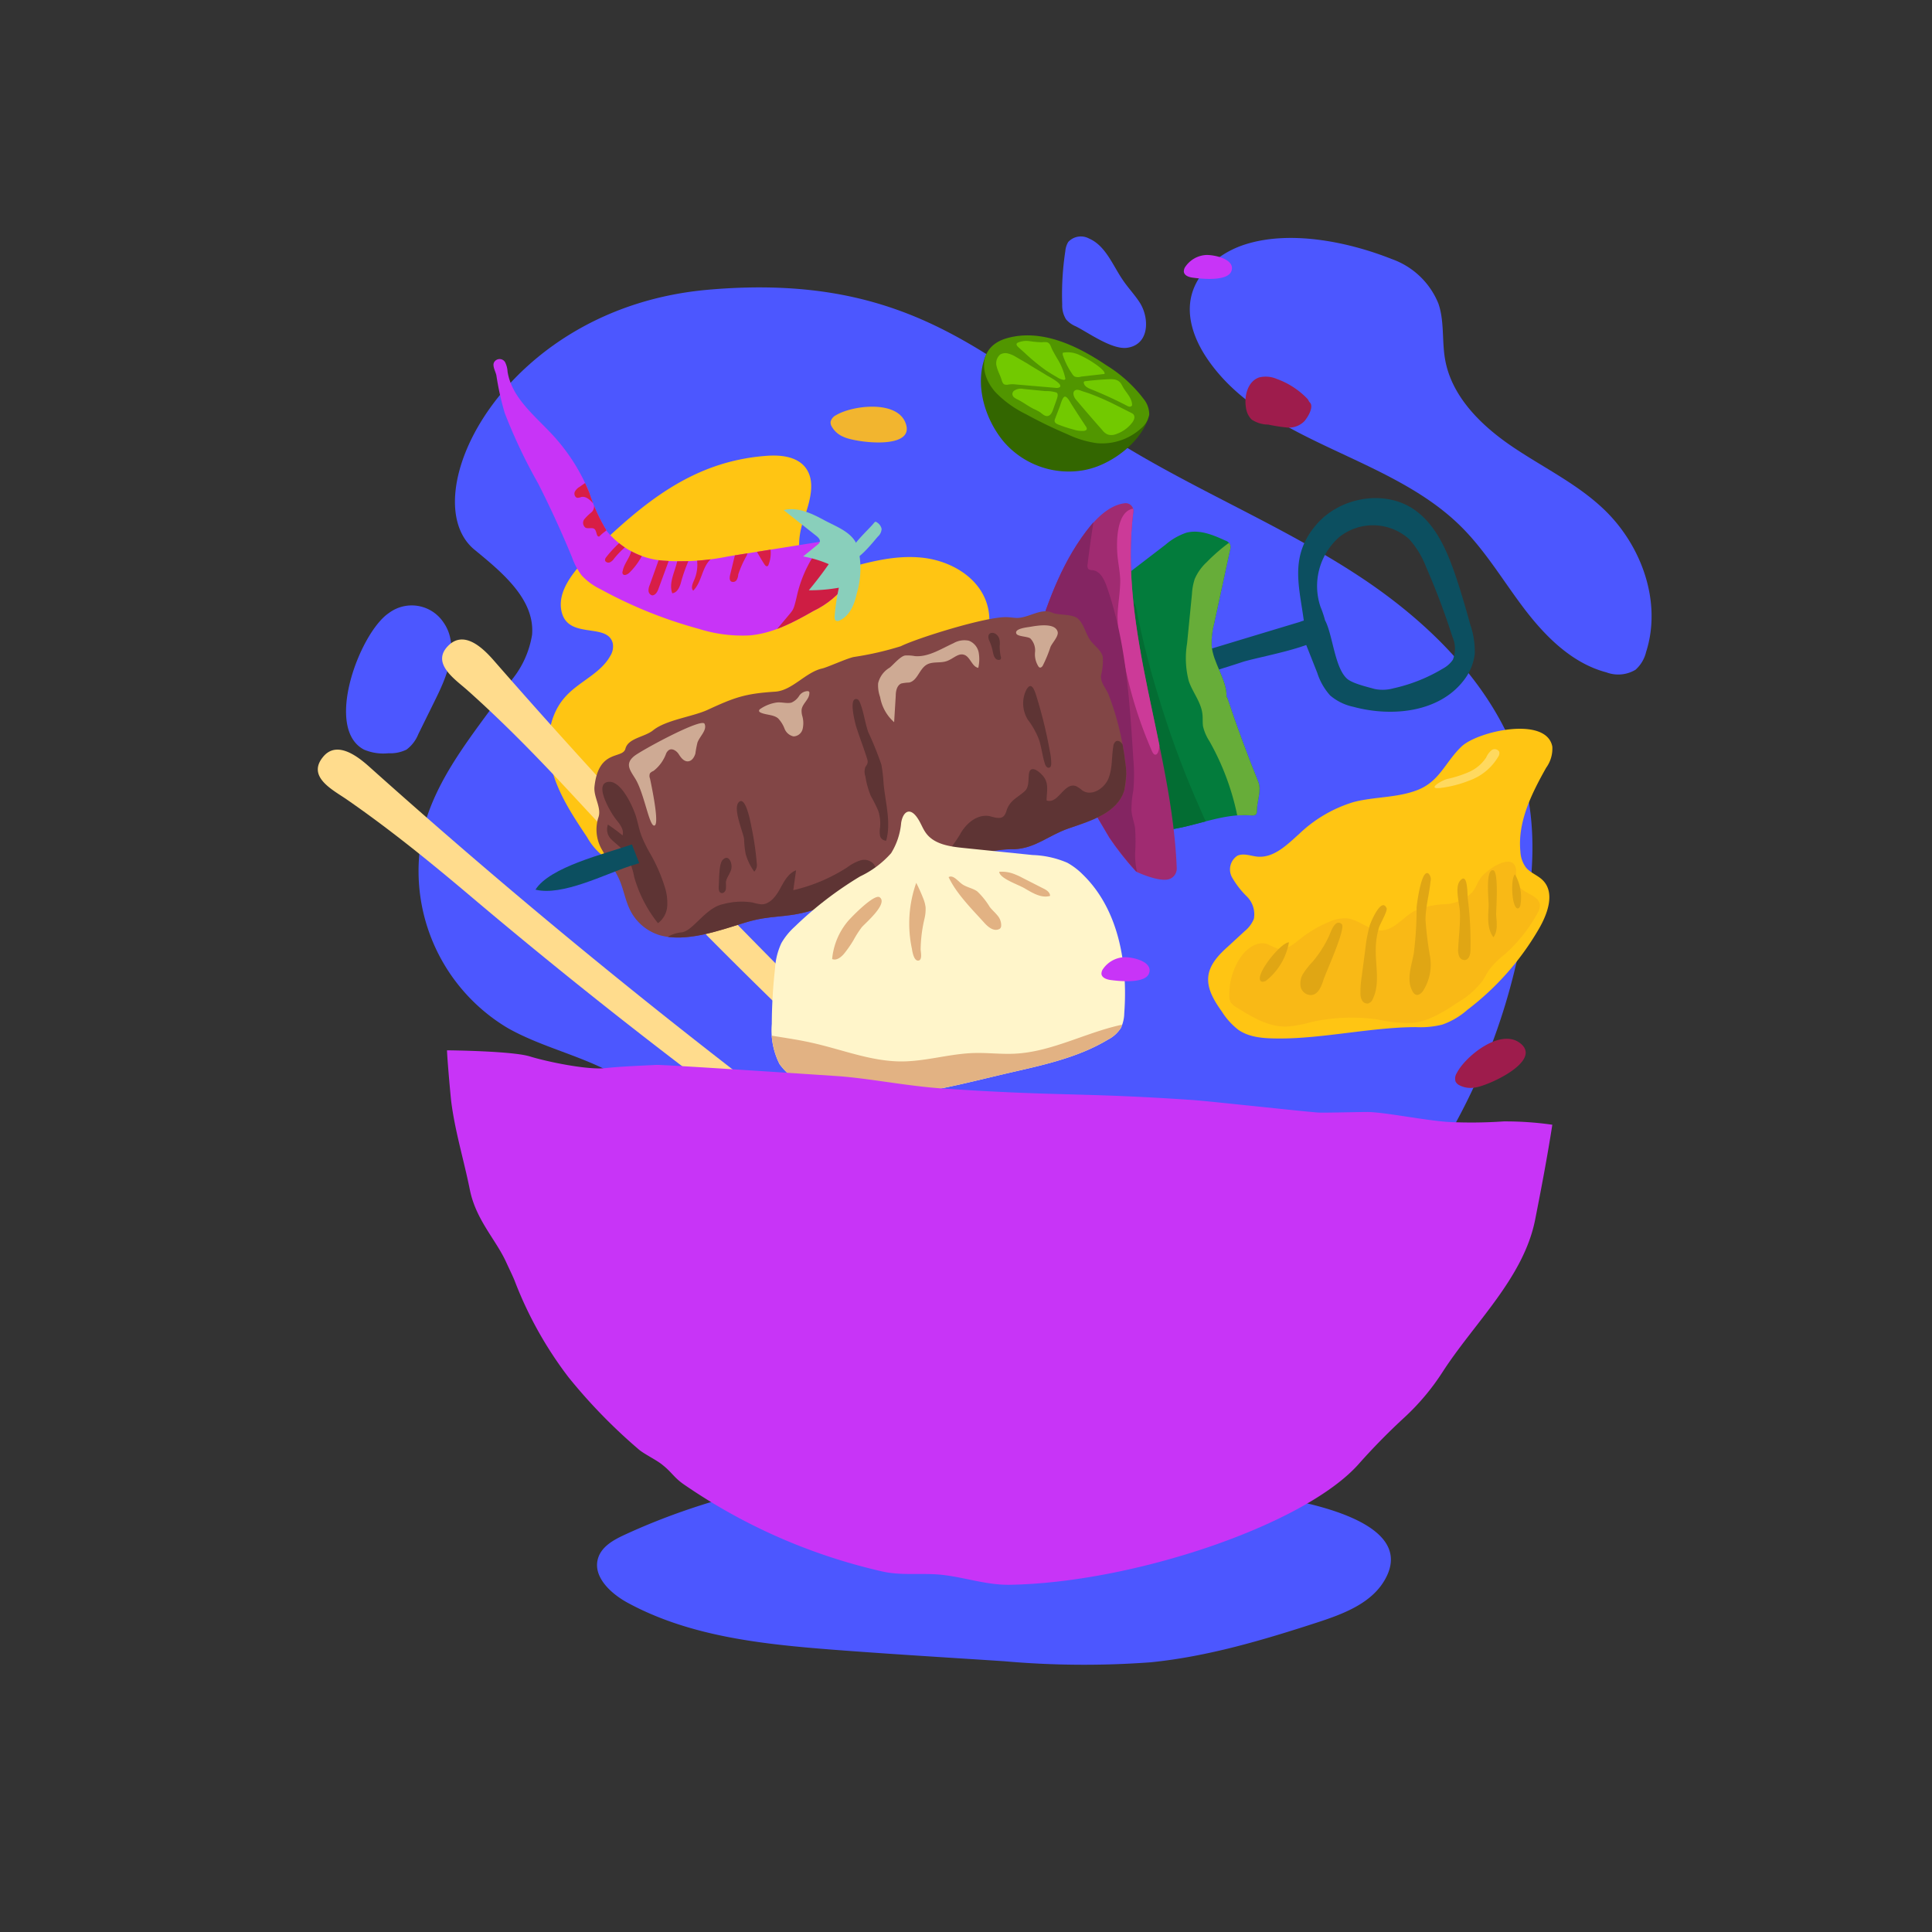 <svg viewBox="0 0 250 250" xmlns="http://www.w3.org/2000/svg" xmlns:xlink="http://www.w3.org/1999/xlink"><rect x="0" y="0" width="250" height="250" fill="#333333" stroke="none"/><clipPath id="a"><path d="m145.59 93.3a75 75 0 0 1 -1.79-15.87 3 3 0 0 1 .29-1.62 3 3 0 0 1 .81-.79l5.92-4.54a8.12 8.12 0 0 1 2.7-1.55c1.7-.44 3.45.29 5 1a1.14 1.14 0 0 1 .65.5 1.18 1.18 0 0 1 0 .72l-2.05 9.49a9.91 9.91 0 0 0 -.34 2.86c.18 2.31 1.92 4.31 1.94 6.62-.16 0 0 0 .09.17q1.83 5.49 4 10.85c.47 1.13-.17 2.54-.17 3.77a.74.74 0 0 1 -.08.42c-.15.21-.45.2-.71.18-4.36-.35-8.54 2.2-12.9 1.95a1.44 1.44 0 0 1 -.74-.2 1.54 1.54 0 0 1 -.43-.63 40.76 40.76 0 0 1 -3-10.77"/></clipPath><clipPath id="b"><path d="m141.13 68c1.16-1.42 2.78-2.8 4.53-2.93a1 1 0 0 1 1 1.08c-1.94 15.37 5 30.61 5.61 46.14 0 .68-1.08 1.45-1.08 1.45l-4.18-1a38.51 38.51 0 0 1 -3.45-4.37l-6.88-11.65c-2.9-4.91-4.25-8.58-2.58-14.06 1.6-5.17 3.54-10.39 7.03-14.66z"/></clipPath><clipPath id="c"><path d="m136.13 79.27c-1.41-.62-2.94.65-4.48.69-.45 0-.9-.09-1.35-.1-2.64-.11-11.7 2.74-13.73 3.76a40.41 40.41 0 0 1 -6 1.38c-.78.1-3.47 1.34-4.17 1.5-2.14.47-3.87 2.84-6.06 3-3.93.25-5.26.73-8.83 2.38-2 .89-5.33 1.28-7 2.62-1.1.89-3.22 1-3.58 2.38s-3.46 0-4 4.87c-.17 1.41 1 2.8.47 4.12a5.17 5.17 0 0 0 .57 4.21c.68 1.29 1.61 2.44 2.19 3.78.51 1.19.73 2.49 1.26 3.66a6.35 6.35 0 0 0 3.9 3.48c3.43 1 7.73-.59 11.15-1.63s5.11-.51 8.59-1.56c1-.31 6.7-2.06 7.68-2.42.61-.23 1.21-.48 1.83-.67a28 28 0 0 1 3.11-.71 14.82 14.82 0 0 0 5.61-1.94 22.59 22.59 0 0 1 3.8-1.55 12.22 12.22 0 0 1 4.13-.63c2.75-.11 4.45-1.79 7.05-2.69 2.91-1 6.32-2 7.21-4.93a9 9 0 0 0 .14-3.54 36.41 36.41 0 0 0 -2.15-8.8c-.35-.89-1.09-1.59-1-2.54a7.48 7.48 0 0 0 .23-2.39c-.22-.9-1.11-1.44-1.65-2.2s-.78-2-1.53-2.71-2.52-.42-3.39-.82z"/></clipPath><clipPath id="d"><path d="m115.31 110.4a12.43 12.43 0 0 1 -4 3 47 47 0 0 0 -8.48 6.52 8.8 8.8 0 0 0 -1.71 2.1 8.92 8.92 0 0 0 -.83 3.3 66 66 0 0 0 -.42 7.17 9.7 9.7 0 0 0 1 5.2 8.43 8.43 0 0 0 5.15 3.28 30.06 30.06 0 0 0 12.1.5c4-.55 8-1.6 11.93-2.52 4.57-1.06 9.29-2 13.31-4.42a4.31 4.31 0 0 0 1.69-1.53 4.71 4.71 0 0 0 .43-1.9c.48-6.43-.74-13.45-5.37-17.94a8.94 8.94 0 0 0 -2-1.52 12.34 12.34 0 0 0 -4.49-1l-9-.92c-1.75-.18-3.7-.47-4.76-1.87-.44-.57-.67-1.28-1.07-1.89-1-1.58-1.93-1-2.18.51a8.87 8.87 0 0 1 -1.3 3.93z"/></clipPath><clipPath id="e"><path d="m69.63 62.55q2.37 4.67 4.37 9.52a9 9 0 0 0 1.25 2.37 8.14 8.14 0 0 0 2.45 1.8 58.19 58.19 0 0 0 12.75 5.14 18.69 18.69 0 0 0 6.58.84c3-.27 5.66-1.7 8.24-3.17a11.62 11.62 0 0 0 4.38-3.64 22.26 22.26 0 0 0 -1.89-4.41 1.84 1.84 0 0 0 -.62-.73 2 2 0 0 0 -1.37-.11l-11.55 1.84a30.83 30.83 0 0 1 -8.4.55 10.44 10.44 0 0 1 -7.27-3.8 22.6 22.6 0 0 1 -2.29-5 24.8 24.8 0 0 0 -4.76-7.48c-2.31-2.49-5.29-4.81-5.82-8.17a3.14 3.14 0 0 0 -.31-1.21.82.82 0 0 0 -1.44 0c-.25.47.21 1.21.3 1.68a36.81 36.81 0 0 0 1.08 4.87 68.7 68.7 0 0 0 4.32 9.11z"/></clipPath><path d="m56.19 90.82-2.06 4.18a4.65 4.65 0 0 1 -1.53 2 4.74 4.74 0 0 1 -2.33.47 6.41 6.41 0 0 1 -3.17-.47c-5.22-2.75-.53-15.17 3.23-17.68a4.93 4.93 0 0 1 7 1.14c2.3 3.17.37 7.32-1.14 10.36zm104.63-59.09c-3.21 1.11-6.15 3.64-6.75 7-.47 2.7.62 5.45 2.16 7.71 7.45 10.94 23.38 12.35 32.79 21.66 3.22 3.18 5.53 7.15 8.28 10.75s6.19 7 10.56 8.15a4.35 4.35 0 0 0 3.77-.33 4.44 4.44 0 0 0 1.37-2.29c2.09-6.5-.6-13.91-5.57-18.58-3.51-3.31-7.95-5.41-11.92-8.13s-7.7-6.44-8.52-11.19c-.42-2.39-.07-4.93-.87-7.22a10.15 10.15 0 0 0 -6-5.73c-5.71-2.27-13.38-3.83-19.3-1.8z" fill="#4C57FF"/><path d="m196.48 123.41c1.57-6.78 2.53-13.86 1.16-20.69-2.38-11.86-11.46-21.33-21.53-28s-21.42-11.25-31.68-17.65c-16.43-10.24-26.11-21.91-52.78-19.58s-38.36 27-30.24 33.65c3.58 2.94 7.82 6.42 7.44 11a12.31 12.31 0 0 1 -2.52 5.7c-4.23 6.16-9.51 11.93-11.47 19.16a23.66 23.66 0 0 0 10.79 26c5.82 3.32 13.18 4.18 17.79 9 3.2 3.38 4.46 8.1 6.62 12.22 5.57 10.64 17.21 17 29 19.2s27.25 2.41 38.8-1.23 22.56-13.88 28.8-23.91a81.39 81.39 0 0 0 9.82-24.87zm-57.27-81.18a3.38 3.38 0 0 1 -1.26-.9 3.38 3.38 0 0 1 -.5-1.93 37 37 0 0 1 .4-6.89 2.78 2.78 0 0 1 .38-1.2 2.22 2.22 0 0 1 2.68-.45c2.18.94 3.07 3.48 4.42 5.43.68 1 1.52 1.87 2.17 2.89 1.23 1.94 1.29 5.39-1.63 5.82-1.95.29-4.99-1.93-6.66-2.77z" fill="#4C57FF"/><path d="m99 59c1.82-.16 3.92 0 5.11 1.36 1.61 1.89.61 4.73-.18 7.08s-.93 5.61 1.38 6.56a5.33 5.33 0 0 0 3.38-.21c3.46-1 7-2 10.6-1.63s7.23 2.42 8.37 5.83c1.37 4.1-1.33 8.6-4.93 11s-8 3.27-12 4.68-8.24 3.67-10 7.59a32.9 32.9 0 0 1 -1.6 3.76 10.54 10.54 0 0 1 -4.54 3.59 34.41 34.41 0 0 1 -11.69 3.19 7.35 7.35 0 0 1 -4.06-.47 8.12 8.12 0 0 1 -2.87-3c-1.84-2.75-3.71-5.57-4.56-8.77s-.49-6.91 1.72-9.37c1.77-2 4.55-3 5.83-5.3a2.29 2.29 0 0 0 .34-1.62c-.64-2.73-5.56-.54-6.57-3.9-.92-3.06 2.16-6.13 4-8 6.49-6.26 12.84-11.62 22.27-12.37z" fill="#ffc513"/><path d="m60.67 115.78a703 703 0 0 0 66.23 49.66 1.12 1.12 0 0 0 1.5-1.64 23.89 23.89 0 0 0 -4.61-3.94 853.64 853.64 0 0 1 -76-60.64c-1.55-1.39-4.24-3.45-6-1.26-2.1 2.57 1.28 4.25 3.05 5.47 5.54 3.83 10.69 8.01 15.83 12.35zm13.99-12.29a704.3 704.3 0 0 0 59.69 57.36 1.12 1.12 0 0 0 1.65-1.45 24.06 24.06 0 0 0 -4.09-4.48 852.18 852.18 0 0 1 -68-69.44c-1.37-1.57-3.78-3.94-5.83-2-2.4 2.29.75 4.38 2.36 5.8 5.05 4.5 9.65 9.27 14.22 14.21z" fill="#ffdc8d"/><path d="m170.34 67.88c3-3.51 8.72-4.58 12.57-2 2.74 1.85 4.2 5.06 5.29 8.18.78 2.25 1.44 4.53 2.07 6.82a10.51 10.51 0 0 1 .56 3.76 6.9 6.9 0 0 1 -1.47 3.46c-3.18 4.08-9.25 4.71-14.24 3.36a6.73 6.73 0 0 1 -3-1.47 8 8 0 0 1 -1.67-2.93l-1.45-3.66c-.33-.83-.54-2 .25-2.4.95-.49 1.8-1.58 2.27-.62.94 1.9 1.21 6 2.76 7.42.68.64 2.68 1.09 3.58 1.35a5.21 5.21 0 0 0 2.48-.09 21.27 21.27 0 0 0 6.38-2.55 3.64 3.64 0 0 0 1.28-1.14 3.83 3.83 0 0 0 -.07-3 92.58 92.58 0 0 0 -3.37-8.94 11.6 11.6 0 0 0 -2.2-3.65 7 7 0 0 0 -9.05-.29 8.43 8.43 0 0 0 -2.45 9 13.75 13.75 0 0 1 .73 2.31 2.39 2.39 0 0 1 -.68 2.22 1.34 1.34 0 0 1 -2-.4c-.17-5.36-2.71-9.95 1.43-14.74z" fill="#0c4f60"/><path d="m170.49 80.28a3.81 3.81 0 0 0 -2.3.2c-5.81 1.74-58.21 17.59-63.9 19.72l-.6.22.94 2.42c10.14-3.07 52.74-16 56.09-17.16 2-.66 9.56-1.92 10.64-3.56.43-.65-.12-1.59-.87-1.84z" fill="#0c4f60"/><path d="m145.59 93.3a75 75 0 0 1 -1.79-15.87 3 3 0 0 1 .29-1.62 3 3 0 0 1 .81-.79l5.92-4.54a8.12 8.12 0 0 1 2.7-1.55c1.7-.44 3.45.29 5 1a1.14 1.14 0 0 1 .65.5 1.18 1.18 0 0 1 0 .72l-2.05 9.49a9.91 9.91 0 0 0 -.34 2.86c.18 2.31 1.92 4.31 1.94 6.62-.16 0 0 0 .09.17q1.83 5.49 4 10.85c.47 1.13-.17 2.54-.17 3.77a.74.74 0 0 1 -.08.42c-.15.21-.45.2-.71.18-4.36-.35-8.54 2.2-12.9 1.95a1.44 1.44 0 0 1 -.74-.2 1.54 1.54 0 0 1 -.43-.63 40.76 40.76 0 0 1 -3-10.77" fill="#037c3c"/><g clip-path="url(#a)"><path d="m159.86 69.65a23.45 23.45 0 0 0 -3.72 3.1 6.47 6.47 0 0 0 -1.54 2.16 7.47 7.47 0 0 0 -.36 1.94l-.63 6.39a11.7 11.7 0 0 0 .22 4.9c.51 1.48 1.63 2.77 1.77 4.33.05.5 0 1 .07 1.51a6 6 0 0 0 .83 1.93 33 33 0 0 1 4 12 31.45 31.45 0 0 1 6.94-1.21c.08-3.62-1-7.14-1.67-10.7a104.78 104.78 0 0 1 -1.14-13.13q-.45-8.42-1.49-16.8" fill="#67ad39"/><path d="m154.07 101.81c1.11 2.67 2.31 5.29 3.52 7.91h-4.92a2.65 2.65 0 0 1 -3.08-2.57c-.48-1.77-.83-3.57-1.19-5.38-1.42-7.2-3.31-14.61-3.9-21.94-.08-1 0-2.12 1.26-2.25s1.28 1.24 1.5 2.3c.74 3.54 1.66 7.12 2.74 10.56q1.75 5.79 4.07 11.37z" fill="#036d33"/></g><path d="m141.13 68.05c1.16-1.42 2.78-2.8 4.53-2.94a1 1 0 0 1 1 1.08c-1.94 15.37 5 30.61 5.61 46.15a1.44 1.44 0 0 1 -1.08 1.45c-1.4.33-4.18-1-4.18-1a38.51 38.51 0 0 1 -3.45-4.37l-6.88-11.65c-2.9-4.91-4.25-8.59-2.58-14.07 1.6-5.17 3.54-10.39 7.03-14.65z" fill="#a02b71"/><g clip-path="url(#b)"><path d="m144.62 72.08c.11 1 .31 2 .34 3 0 1.56-.31 3.09-.35 4.64a23.3 23.3 0 0 0 .83 5.82 55.1 55.1 0 0 0 3.64 11.69c.09.18.2.38.36.42.31.08.5-.44.55-.84a32.92 32.92 0 0 0 0-6.51c-.36-5.9-.75-11.8-1.13-17.7-.13-1.91.09-7-2.12-6.79s-2.34 4.11-2.12 6.27z" fill="#cc3a98"/><path d="m136.4 72.23a27.22 27.22 0 0 1 5.33-6.1c-.39 2.3-.72 4.61-1 6.93a.71.71 0 0 0 .12.59.9.9 0 0 0 .51.13c1 .11 1.49 1.15 1.81 2 2.54 7.16 3 14.86 3.48 22.43a22.24 22.24 0 0 1 0 4.08 13.26 13.26 0 0 0 -.24 2.43c0 .84.36 1.64.47 2.47a23.66 23.66 0 0 1 0 3.26 10.55 10.55 0 0 0 1.11 4.81 3.92 3.92 0 0 1 .5 1.33 1 1 0 0 1 -.68 1.12 1.31 1.31 0 0 1 -.65-.06c-2.44-.72-4-3-5.37-5.17-4.8-7.64-9.41-15.92-9.56-24.94-.11-6.13 1.87-12.12 4.29-17.76" fill="#842562"/></g><path d="m136.13 79.27c-1.41-.62-2.94.65-4.48.69-.45 0-.9-.09-1.35-.1-2.64-.11-11.7 2.74-13.73 3.76a40.41 40.41 0 0 1 -6 1.38c-.78.1-3.47 1.34-4.17 1.5-2.14.47-3.87 2.84-6.06 3-3.93.25-5.26.73-8.83 2.38-2 .89-5.33 1.28-7 2.62-1.1.89-3.22 1-3.58 2.38s-3.46 0-4 4.87c-.17 1.41 1 2.8.47 4.12a5.17 5.17 0 0 0 .57 4.21c.68 1.29 1.61 2.44 2.19 3.78.51 1.19.73 2.49 1.26 3.66a6.35 6.35 0 0 0 3.9 3.48c3.43 1 7.73-.59 11.15-1.63s5.11-.51 8.59-1.56c1-.31 6.7-2.06 7.68-2.42.61-.23 1.21-.48 1.83-.67a28 28 0 0 1 3.11-.71 14.82 14.82 0 0 0 5.61-1.94 22.59 22.59 0 0 1 3.8-1.55 12.22 12.22 0 0 1 4.13-.63c2.75-.11 4.45-1.79 7.05-2.69 2.91-1 6.32-2 7.21-4.93a9 9 0 0 0 .14-3.54 36.41 36.41 0 0 0 -2.15-8.8c-.35-.89-1.09-1.59-1-2.54a7.48 7.48 0 0 0 .23-2.39c-.22-.9-1.11-1.44-1.65-2.2s-.78-2-1.53-2.71-2.52-.42-3.39-.82z" fill="#824646"/><path d="m82.26 105.53c.31 1 .47 2 .85 2.88a17.46 17.46 0 0 0 1 2 21.32 21.32 0 0 1 1.89 4.29 6.73 6.73 0 0 1 .34 2.55 3 3 0 0 1 -1.2 2.21 17 17 0 0 1 -3.08-6 8.48 8.48 0 0 0 -1.46-3.46c-.45-.52-1-.89-1.51-1.4a1.78 1.78 0 0 1 -.42-1.9c.65.44 1.28.9 1.89 1.4.23-.78-.4-1.51-.91-2.15s-2.94-4.57-.9-4.78c1.63-.17 3.12 3.18 3.51 4.36z" fill="#5e3434"/><g clip-path="url(#c)"><path d="m130.26 104.84a1.87 1.87 0 0 1 -.36.75c-.47.48-1.27.15-1.94 0-1.57-.23-3 1-3.75 2.41a19.93 19.93 0 0 1 -2.24 3c-.59.77-1.86 1.32-2.38.51a1.73 1.73 0 0 1 -.18-1c0-1.17.59-1.29.16-2.23s-1 .23-1.26.69-.32 1-.56 1.44c-.59 1.16-2 1.63-3.23 2a1.28 1.28 0 0 1 -1 0c-.23-.15-.33-.43-.51-.65a1.64 1.64 0 0 0 -1.69-.42 5.59 5.59 0 0 0 -1.62.85 22 22 0 0 1 -7.05 3l.36-2.57c-1 .36-1.56 1.45-2.08 2.4s-1.31 2-2.39 2a5.83 5.83 0 0 1 -1.16-.24 9.21 9.21 0 0 0 -3.83.22c-2.24.46-3.86 3.43-5.3 3.64a4.26 4.26 0 0 0 -2.62 1.19c.06.61 2.85-.12 3.45 0a57.34 57.34 0 0 0 33.6-4c2.71-1.21 5.32-2.63 8-3.85a63.31 63.31 0 0 0 6.34-3c1.45-.87 2.95-2 4.65-1.84.57 0 1.23.2 1.67-.17a1.72 1.72 0 0 0 .45-.8c1.25-3.63 2.52-7.48 1.72-11.24-.12-.57-.63-1.28-1.12-1a.9.9 0 0 0 -.33.66c-.23 1.38-.1 2.85-.63 4.15s-2.16 2.33-3.34 1.57a4.34 4.34 0 0 0 -.84-.58c-1.56-.58-2.3 2.38-3.82 1.85 0-1.11.33-2.13-.39-3.08-.26-.34-1.17-1.27-1.67-.88s0 2-.72 2.71c-.93.87-1.93 1.18-2.39 2.51z" fill="#5e3434"/></g><path d="m69.29 115.12c3.43.87 9-2 12.25-3.06l1.17-.37-.94-2.42c-3.6 1.24-10.63 2.92-12.48 5.85z" fill="#0c4f60"/><path d="m135.22 98.86c.08.25.28.55.53.48s.27-.32.28-.53a7.66 7.66 0 0 0 -.19-1.65 58.74 58.74 0 0 0 -1.53-6.42c-.29-.92-.75-3-1.57-1.34a4 4 0 0 0 .26 3.73 10.09 10.09 0 0 1 1.5 2.73c.29.99.4 2.02.72 3zm-38.93 9.76a11.75 11.75 0 0 0 .2 1.88 7.15 7.15 0 0 0 1.11 2.29 1.25 1.25 0 0 0 .32-1.13 37.08 37.08 0 0 0 -.69-4.69c-.12-.63-.75-4-1.61-3.19s.58 3.94.67 4.84zm-3.29 6.11c0 .32 0 .73.32.82s.55-.21.61-.49a6.44 6.44 0 0 0 0-.88c.06-.61.54-1.1.69-1.7.2-.78-.35-2.08-1.15-1.16-.47.61-.4 2.62-.47 3.41zm19.25-16.39a1 1 0 0 1 0 .44 1.85 1.85 0 0 1 -.27.47 1.76 1.76 0 0 0 0 1.2 10.86 10.86 0 0 0 .72 2.58 19.22 19.22 0 0 1 .94 1.87 5.31 5.31 0 0 1 .24 2.17 3.06 3.06 0 0 0 0 1.09.84.84 0 0 0 .79.63c.66-2.39-.1-4.9-.33-7.36a20.86 20.86 0 0 0 -.29-2.49 42.51 42.51 0 0 0 -1.71-4.23c-.42-1.24-.57-2.57-1.06-3.79-.08-.2-.19-.42-.41-.46-1.09-.21-.22 3.05-.11 3.46.46 1.5 1.05 2.94 1.49 4.42zm17.01-12.95a.29.29 0 0 0 .23-.1.41.41 0 0 0 0-.36 6.33 6.33 0 0 1 -.13-1.38 2.21 2.21 0 0 0 -.09-1c-.45-1-1.74-.84-1.28.3a6.56 6.56 0 0 1 .47 1.44c.09.44.23 1.11.8 1.1z" fill="#5e3434"/><path d="m84.65 106.83c.67 0-.1-4-.54-6.09a.88.88 0 0 1 0-.68 1.15 1.15 0 0 1 .45-.3 5 5 0 0 0 1.64-2.26 1.07 1.07 0 0 1 .38-.46c.44-.25 1 .15 1.26.57s.64.91 1.14.91.84-.48 1-1a13.85 13.85 0 0 1 .27-1.43c.31-.85 1.28-1.61.92-2.43s-8.28 3.49-9.12 4.19c-1.21 1-.53 1.8.16 2.92 1.14 1.85 1.79 6.1 2.44 6.06zm28.98-18.42a4.45 4.45 0 0 0 .26 1.8 5.61 5.61 0 0 0 1.81 3.24l.21-3.43c0-.61.16-1.35.73-1.58a5.69 5.69 0 0 1 1-.12c1.07-.23 1.31-1.72 2.24-2.29.78-.48 1.81-.18 2.67-.5s1.47-1.07 2.24-.79 1 1.55 1.8 1.68a5 5 0 0 0 .05-2 2.06 2.06 0 0 0 -1.26-1.51 2.82 2.82 0 0 0 -2 .32c-1.63.74-3.25 1.82-5 1.67a5.29 5.29 0 0 0 -1.25-.08c-.62.09-1.51 1.17-2 1.57a3.2 3.2 0 0 0 -1.5 2.02zm20.31-4.09a2.94 2.94 0 0 0 .44 1.93.38.38 0 0 0 .19.14c.15 0 .28-.11.36-.25a16.75 16.75 0 0 0 1-2.42c.24-.56 1.11-1.42.92-2-.37-1.19-2.72-.75-3.6-.6-.43.07-2 .23-1.74.86.14.4 1.48.36 1.82.64a2.22 2.22 0 0 1 .61 1.7zm-35.52 7.39c-.1.06-.21.16-.2.28s.12.17.21.22c.73.33 1.63.24 2.25.74a4 4 0 0 1 .84 1.34 1.62 1.62 0 0 0 1.16 1 1.25 1.25 0 0 0 1.19-1 3.34 3.34 0 0 0 -.05-1.63 2.41 2.41 0 0 1 -.09-.84c.11-.79 1-1.33 1-2.12a.21.21 0 0 0 -.2-.27 1.36 1.36 0 0 0 -1.13.63 2.19 2.19 0 0 1 -1 .86c-.63.15-1.34-.12-2 0a5.11 5.11 0 0 0 -1.98.79z" fill="#ceaa94"/><path d="m164.44 193.62c-14-2.31-28.12-4.1-42.29-3.78s-28.43 2.81-41.3 8.75c-1.41.65-2.93 1.48-3.43 2.95-.82 2.42 1.59 4.67 3.84 5.88 8.07 4.37 17.49 5.35 26.65 6.06 7.32.56 14.65 1 22 1.48a117.42 117.42 0 0 0 19 .14c7.36-.74 14.52-2.87 21.56-5.16 3.36-1.1 7-2.46 8.74-5.54 4.27-7.51-10.39-10.06-14.77-10.78z" fill="#4C57FF"/><path d="m115.31 110.4a12.43 12.43 0 0 1 -4 3 47 47 0 0 0 -8.48 6.52 8.8 8.8 0 0 0 -1.71 2.1 8.92 8.92 0 0 0 -.83 3.3 66 66 0 0 0 -.42 7.17 9.7 9.7 0 0 0 1 5.2 8.43 8.43 0 0 0 5.15 3.28 30.06 30.06 0 0 0 12.1.5c4-.55 8-1.6 11.93-2.52 4.57-1.06 9.29-2 13.31-4.42a4.31 4.31 0 0 0 1.69-1.53 4.71 4.71 0 0 0 .43-1.9c.48-6.43-.74-13.45-5.37-17.94a8.94 8.94 0 0 0 -2-1.52 12.34 12.34 0 0 0 -4.49-1l-9-.92c-1.75-.18-3.7-.47-4.76-1.87-.44-.57-.67-1.28-1.07-1.89-1-1.58-1.93-1-2.18.51a8.87 8.87 0 0 1 -1.3 3.93z" fill="#fff5ca"/><path d="m119.62 118.91a5.27 5.27 0 0 0 .15-1.53 4.59 4.59 0 0 0 -.31-1.14 21.6 21.6 0 0 0 -.9-2 15.72 15.72 0 0 0 -.56 8.53c.06.38.25 1.57.82 1.53s.32-1.1.31-1.46a18.34 18.34 0 0 1 .49-3.93zm-9.94.34a8.85 8.85 0 0 0 -2 4.85c.6.25 1.23-.29 1.63-.8a15.39 15.39 0 0 0 1.13-1.64 13.45 13.45 0 0 1 1.06-1.66c.41-.5 3.49-3.08 2.32-3.9-.7-.46-3.66 2.57-4.14 3.15zm17.67.14c.49.55 1.2 1.14 1.88.86a.42.42 0 0 0 .23-.16.68.68 0 0 0 .09-.25 1.91 1.91 0 0 0 -.49-1.39c-.31-.39-.71-.72-1-1.11a9.62 9.62 0 0 0 -1.61-2c-.57-.4-1.31-.51-1.89-.89s-1.21-1.3-1.81-.95c1.01 2.15 3.03 4.15 4.6 5.89zm5.32-4.39c1 .58 2.1 1.25 3.21.93 0-.44-.42-.74-.81-.93l-2.75-1.4a8 8 0 0 0 -.94-.44 4.42 4.42 0 0 0 -2.08-.35c.06.9 2.62 1.7 3.37 2.19z" fill="#e2b283"/><g clip-path="url(#d)"><path d="m92.81 132c3.77 1.9 8.14 2 12.26 2.94 3.85.85 7.6 2.4 11.55 2.41 3.16 0 6.26-1 9.42-1.09 1.73-.05 3.47.17 5.2.09 5.06-.22 9.66-3 14.64-3.89a2.18 2.18 0 0 1 2.07.36 1.79 1.79 0 0 1 .4 1c.47 2.94-1.74 5.6-3.94 7.61-7.23 6.58-16.09 11.2-25.36 14.3-4.11 1.37-8.44 2.47-12.74 2a12.91 12.91 0 0 1 -3.72-1 15.36 15.36 0 0 1 -4.19-3c-5.81-5.52-9.24-13.89-7.56-21.73" fill="#e2b283"/></g><path d="m57.84 135.91c.06 1.48.46 5.9.55 6.64.49 3.86 1.64 7.58 2.4 11.36.78 3.94 3.37 6.47 4.71 9.42.35.77.75 1.57 1.06 2.31a49.92 49.92 0 0 0 7 12.57 70.7 70.7 0 0 0 9.11 9.36c.72.61 2.33 1.37 3.07 2 1.17.92 1.49 1.64 2.72 2.49a74.16 74.16 0 0 0 25.77 11.3c2.49.56 5.19.14 7.72.43 2.94.33 5.71 1.32 8.68 1.28 16-.25 38.3-7.77 45.24-15.69a83.93 83.93 0 0 1 5.9-6 30.35 30.35 0 0 0 4.87-5.8c4.13-6.41 10.49-12.18 12-19.72.79-4 1.58-8.14 2.23-12.32a42.85 42.85 0 0 0 -6.3-.43 61.27 61.27 0 0 1 -7.19.07c-3.17-.22-8.44-1.31-10.54-1.29s-5.64.12-6.31.07c-1.85-.13-14.11-1.47-16.08-1.61-14.64-1-17.13-.47-32.36-1.49-4.78-.32-9.67-1.34-13.84-1.62-13.28-.88-22.74-1.48-23.35-1.44-2.19.11-4.4.19-6.65.42s-7.35-.8-9.69-1.52-10.72-.79-10.72-.79zm11.79-73.36q2.37 4.67 4.37 9.52a9 9 0 0 0 1.25 2.37 8.14 8.14 0 0 0 2.45 1.8 58.19 58.19 0 0 0 12.75 5.14 18.69 18.69 0 0 0 6.58.84c3-.27 5.66-1.7 8.24-3.17a11.62 11.62 0 0 0 4.38-3.64 22.26 22.26 0 0 0 -1.89-4.41 1.84 1.84 0 0 0 -.62-.73 2 2 0 0 0 -1.37-.11l-11.55 1.84a30.83 30.83 0 0 1 -8.4.55 10.44 10.44 0 0 1 -7.27-3.8 22.6 22.6 0 0 1 -2.29-5 24.8 24.8 0 0 0 -4.76-7.48c-2.31-2.49-5.29-4.81-5.82-8.17a3.14 3.14 0 0 0 -.31-1.21.82.82 0 0 0 -1.44 0c-.25.47.21 1.21.3 1.68a36.81 36.81 0 0 0 1.08 4.87 68.7 68.7 0 0 0 4.32 9.11z" fill="#C834F7"/><g clip-path="url(#e)"><path d="m85.57 71.52-1.5 4.19a1.67 1.67 0 0 0 -.15.76.64.64 0 0 0 .46.57c.4 0 .66-.4.8-.78l1.36-3.7a1.43 1.43 0 0 1 .34-.6.5.5 0 0 1 .64-.07.72.72 0 0 1 .12.7c-.3 1.4-1.14 2.83-.65 4.18.68-.08 1-.87 1.16-1.53a20.67 20.67 0 0 1 1.66-4.15 4.92 4.92 0 0 1 0 4c-.19.44-.44 1-.11 1.34 1.16-1.13 1.12-3.16 2.39-4.17a4.93 4.93 0 0 1 1.43-.67l1.78-.59-.82 3.38c-.07.31-.12.7.14.87a.55.55 0 0 0 .69-.18 1.56 1.56 0 0 0 .22-.74 13.35 13.35 0 0 1 1.1-2.45 1.6 1.6 0 0 1 .44-.74.53.53 0 0 1 .77.08c.34.59.72 1.26 1.09 1.82.09.14.24.29.39.21a.3.3 0 0 0 .12-.15 4.21 4.21 0 0 0 -1.34-4.88 8.32 8.32 0 0 0 -5.1-1.61c-1.82 0-3.64.2-5.46.14a6.76 6.76 0 0 1 -2.75-.59 11.2 11.2 0 0 1 -2.28-1.85 16.53 16.53 0 0 0 -4.51-2.9.84.84 0 0 0 -.51-.1.87.87 0 0 0 -.33.17l-2.16 1.52a1.55 1.55 0 0 0 -.64.68c-.1.3.06.71.37.74a1.23 1.23 0 0 0 .46-.1c.63-.16 1.19.39 1.62.88a1 1 0 0 1 -.31 1.12 6.66 6.66 0 0 0 -.89.87.78.78 0 0 0 .15 1.09c.38.19.93-.1 1.21.22s.19 1 .58.92a5.73 5.73 0 0 1 2.45-1.5.72.72 0 0 1 .7 0 .61.61 0 0 1 .17.43 2.89 2.89 0 0 1 -.9 2.07 14.86 14.86 0 0 0 -1.56 1.72.63.63 0 0 0 -.12.31c0 .27.35.41.6.33a1.35 1.35 0 0 0 .58-.51 12.05 12.05 0 0 1 1.67-1.68c.12-.09.28-.19.42-.12a.39.39 0 0 1 .13.27c.17 1.12-.91 2-1.11 3.15a.47.47 0 0 0 0 .37c.18.3.64.07.89-.18a9 9 0 0 0 1.53-2.03 7.43 7.43 0 0 1 .66-1.21 1.44 1.44 0 0 1 1.18-.61c.5.05.88.86.73 1.29z" fill="#d81e46"/><path d="m107.46 69.17a16.46 16.46 0 0 0 -4.22 7.43c-.14.58-.26 1.16-.43 1.73a3.28 3.28 0 0 1 -.23.59 4.54 4.54 0 0 1 -.42.56l-2.67 3.18a9.67 9.67 0 0 0 4.69-1.4 26.42 26.42 0 0 0 4-3 12.05 12.05 0 0 0 2.18-2.22 19 19 0 0 0 1.12-2.04 5.57 5.57 0 0 0 .85-2.35 2.45 2.45 0 0 0 -.63-1.71 3.27 3.27 0 0 0 -1.83-.92 10.19 10.19 0 0 0 -2.07-.08" fill="#ce1d43"/></g><path d="m106.54 67.25c-1.59-.86-3.39-1.68-5.13-1.24l4.23 3.34c.26.21.56.52.42.83a.74.74 0 0 1 -.23.27l-1.9 1.55a15.26 15.26 0 0 1 3.31 1 49.44 49.44 0 0 1 -2.58 3.38 21.14 21.14 0 0 0 3.89-.33 27.49 27.49 0 0 0 -.55 3.73c0 .2 0 .44.18.54a.49.49 0 0 0 .39 0c1.34-.55 2-2.09 2.29-3.5a11.41 11.41 0 0 0 .15-6c-.6-1.95-2.75-2.63-4.47-3.57z" fill="#89cfbb"/><path d="m113.1 67.66c.06-.07.12-.15.21-.14a.22.22 0 0 1 .14.06 1.32 1.32 0 0 1 .63.86 1.43 1.43 0 0 1 -.49 1c-.5.56-3.18 4-3.65 2.67-.39-1.11 2.52-3.61 3.16-4.45z" fill="#89cfbb"/><path d="m175.11 103.8a17.5 17.5 0 0 0 -7 4.11c-1.57 1.41-3.28 3.13-5.39 2.94-.87-.08-1.8-.49-2.6-.12a2.12 2.12 0 0 0 -.71 2.77 11.3 11.3 0 0 0 1.93 2.5 3.25 3.25 0 0 1 .91 2.9 4 4 0 0 1 -1.19 1.59l-2.17 2c-1.12 1-2.3 2.22-2.52 3.73-.25 1.69.75 3.29 1.74 4.68a9.1 9.1 0 0 0 2.16 2.38c1.55 1.05 3.55 1.1 5.42 1.1 5.56 0 12-1.48 17.58-1.47a11.5 11.5 0 0 0 3.37-.33 9.77 9.77 0 0 0 3.24-1.91 35.47 35.47 0 0 0 9.23-10.44c1.17-2 2.14-4.72.52-6.33-.64-.64-1.58-.94-2.16-1.63a3.71 3.71 0 0 1 -.73-2.07c-.39-3.83 1.45-7.5 3.33-10.85a4.23 4.23 0 0 0 .8-2.74c-.76-4-9.67-2-11.76 0s-2.8 4.47-5.64 5.6c-2.68 1.06-5.64.86-8.36 1.59z" fill="#ffc513"/><path d="m191.61 113.59c-.41.57-.63 1.26-1.06 1.82a5.25 5.25 0 0 1 -3.55 1.59 11.45 11.45 0 0 0 -3.91.84c-1.52.81-2.67 2.53-4.39 2.56-1.56 0-2.82-1.38-4.37-1.56a4.74 4.74 0 0 0 -2.28.43 15.27 15.27 0 0 0 -3.82 2.24c-.86.68-1.84 1.5-2.91 1.24a13.59 13.59 0 0 1 -1.3-.58c-1.4-.48-2.86.67-3.64 1.93a8.76 8.76 0 0 0 -1.31 4.7 1.87 1.87 0 0 0 .15.84 2.06 2.06 0 0 0 .78.71c2 1.25 4.12 2.54 6.47 2.49a15.56 15.56 0 0 0 3.23-.59 23.91 23.91 0 0 1 8.64-.32 18.12 18.12 0 0 0 4.32.44c2.21-.18 4.17-1.44 6-2.67a10.85 10.85 0 0 0 3.14-2.73c.36-.52.62-1.1 1-1.61a12.09 12.09 0 0 1 1.95-1.9 19.8 19.8 0 0 0 4.17-5.24 2.18 2.18 0 0 0 .34-1.07c-.07-1.39-2.35-1.5-2.91-2.78a7.12 7.12 0 0 1 -.17-1.86c-.39-2.41-3.89.13-4.57 1.08z" fill="#f9b916"/><path d="m169.84 124.46a10.5 10.5 0 0 0 -1.18 1.48 2.41 2.41 0 0 0 -.34 1.82 1.38 1.38 0 0 0 1.39 1c.86-.1 1.26-1.07 1.52-1.89.31-1 3-6.81 2.38-7.3-.88-.75-1.43 1.14-1.64 1.56a14.65 14.65 0 0 1 -2.13 3.33zm7.41-4.73a18.84 18.84 0 0 0 -.58 3.1l-.47 3.57a13.13 13.13 0 0 0 -.16 2.17 1.81 1.81 0 0 0 .22.89.76.76 0 0 0 .78.39 1 1 0 0 0 .62-.63c.91-1.92.34-4.17.36-6.3a10.32 10.32 0 0 1 .41-2.87c.13-.46 1.12-2.13 1-2.52-.66-1.53-2.05 1.78-2.18 2.2zm5.69 3.67c-.32 1.66-1 3.48-.12 4.94a.85.85 0 0 0 .38.37c.33.13.69-.15.91-.44a6.29 6.29 0 0 0 .93-4.53 46.55 46.55 0 0 1 -.58-4.69c0-1.69.49-3.33.65-5a1.06 1.06 0 0 0 -.25-1c-.92-.72-1.51 3.85-1.55 4.36a47.57 47.57 0 0 1 -.37 5.99zm5.97-5.4c.07 1.58-.15 3.15-.22 4.73a2.12 2.12 0 0 0 .12 1 .77.77 0 0 0 .77.5c.52-.07.68-.73.7-1.25a45.79 45.79 0 0 0 -.35-6.72c-.06-.59 0-3.5-1-2.29-.72.81-.06 3.03-.02 4.03zm3.72-.72c-.07 1.38-.22 2.91.62 4 .6-.82.42-1.93.35-2.94 0-.67.36-5.6-.38-5.73-1.06-.19-.55 4.06-.59 4.67zm3.75.27c.17 0 .29-.17.34-.34a5.87 5.87 0 0 0 -.69-4.07c-.58.55-.43 4.29.35 4.41zm-33.26 9.38c.16.19.47.09.67 0a8.11 8.11 0 0 0 3-5c-1.11.07-4.38 4.17-3.67 5z" fill="#e0a614"/><path d="m190.14 101a7.12 7.12 0 0 0 3.73-3.08.81.81 0 0 0 .13-.65.69.69 0 0 0 -1-.19 2.61 2.61 0 0 0 -.69.94 5.17 5.17 0 0 1 -2.21 1.87 15.32 15.32 0 0 1 -2.83.91c-.75.19-2.73 1.39-.86 1.16a15 15 0 0 0 3.73-.96z" fill="#ffd95f"/><path d="m169.23 51.66a10.35 10.35 0 0 0 -4-2.62 3.63 3.63 0 0 0 -2.27-.21c-1.49.48-2 2.4-1.73 3.94a2.64 2.64 0 0 0 .72 1.51 3.9 3.9 0 0 0 2.15.66 22.31 22.31 0 0 0 2.43.38 2.8 2.8 0 0 0 2.24-.8c.54-.62 1.32-2 .66-2.5" fill="#9e1c4c"/><path d="m108.21 53.71a1.32 1.32 0 0 0 -.73.86 1 1 0 0 0 .1.54 3.08 3.08 0 0 0 1.6 1.43c1.48.72 9.36 1.75 8-1.8-1.12-3.02-6.92-2.27-8.97-1.03z" fill="#f2b52f"/><path d="m188.52 138.83a1.33 1.33 0 0 0 -.17 1.12 1.12 1.12 0 0 0 .37.41 3.12 3.12 0 0 0 2.11.37c1.64-.17 8.88-3.44 5.87-5.75-2.56-1.98-7.09 1.72-8.18 3.85z" fill="#9e1c4c"/><path d="m156 33a3.49 3.49 0 0 0 -2.59 1.48 1.06 1.06 0 0 0 -.22.7c.08.49.66.69 1.16.75 1.07.15 4.53.53 5-.87.53-1.56-2.35-2.13-3.35-2.06zm-10.66 90.87a3.54 3.54 0 0 0 -2.59 1.49 1.05 1.05 0 0 0 -.22.69c.08.49.67.69 1.16.76 1.08.15 4.54.52 5-.88.55-1.57-2.36-2.15-3.35-2.06z" fill="#C834F7"/><path d="m148.56 54.2c-.9 2.59-3.46 4.8-6 5.92a10.25 10.25 0 0 1 -2.36.73 11.1 11.1 0 0 1 -10.35-3.73c-2.47-3-3.73-7.41-2.35-11 .2-.54 1-1 1.56-1.2a2.33 2.33 0 0 1 1-.13 6.08 6.08 0 0 1 3 1" fill="#360"/><path d="m130.24 43.78c4.42-1.29 9.08.89 12.9 3.47a17.63 17.63 0 0 1 4.86 4.39 3.19 3.19 0 0 1 .71 2 3 3 0 0 1 -1.08 1.81 7.5 7.5 0 0 1 -5.75 1.89 13.05 13.05 0 0 1 -3.74-1.14 59.45 59.45 0 0 1 -5.39-2.61 14.08 14.08 0 0 1 -3.85-2.75c-2.28-2.44-2.26-6.01 1.34-7.06z" fill="#519600"/><path d="m146.41 53.44a1 1 0 0 1 .22.14.59.59 0 0 1 .14.57 1.44 1.44 0 0 1 -.28.55 4.38 4.38 0 0 1 -2.21 1.52 1.55 1.55 0 0 1 -.95 0 1.77 1.77 0 0 1 -.69-.56q-1.77-2-3.45-4c-.27-.34-.54-1.09.13-1.22a1.46 1.46 0 0 1 .64.15l.9.29a33.25 33.25 0 0 1 3.57 1.56zm.07-1.19a.49.49 0 0 1 0 .21.32.32 0 0 1 -.32.16.92.92 0 0 1 -.36-.13 50.79 50.79 0 0 0 -4.62-2.12c-.4-.16-.86-.38-.93-.8a.25.25 0 0 1 0-.15.29.29 0 0 1 .22-.1c.93-.11 1.87-.19 2.81-.24s1.53 0 1.93.82 1.17 1.43 1.27 2.35zm-5.95 2.96a.48.48 0 0 1 .1.28c0 .18-.25.26-.43.27a3.71 3.71 0 0 1 -1.27-.17 18 18 0 0 1 -2-.66c-.2-.08-.42-.2-.46-.41a.68.68 0 0 1 .06-.34c.19-.5.38-1 .58-1.51.11-.26.35-1.26.66-1.34s.74.76.89 1l.88 1.37zm-.62-6.48a1.33 1.33 0 0 1 -.84 0 1.06 1.06 0 0 1 -.35-.38 9.63 9.63 0 0 1 -1.21-2.45v-.22a.16.16 0 0 1 .1-.05 3.5 3.5 0 0 1 2.16.35c1.27.56 3.43 2 3.14 2.41m-5.07.52a.22.22 0 0 1 0 .16.23.23 0 0 1 -.21.08 1.94 1.94 0 0 1 -.81-.32c-.51-.29-1-.59-1.5-.92a27 27 0 0 1 -2.74-2.26l-.82-.74c-.14-.13-.29-.32-.18-.48a.5.5 0 0 1 .14-.1 2.88 2.88 0 0 1 1.54-.18 12 12 0 0 0 1.57.14 2.08 2.08 0 0 1 .66 0c.4.11.48.56.64.89s.44.81.67 1.21a8 8 0 0 1 1.04 2.52zm-6.37-2.72a3.59 3.59 0 0 0 -1-.44 1.32 1.32 0 0 0 -1.05.13 1.48 1.48 0 0 0 -.44 1.58c.13.57.44 1.08.61 1.64.08.25.15.54.39.65a1.1 1.1 0 0 0 .57 0 3.54 3.54 0 0 1 .92 0l5.14.44a.77.77 0 0 0 .52-.09c.48-.41-1.41-1.36-1.67-1.52-.84-.53-1.69-1-2.54-1.55zm5.25 5.55-.45 1.26c-.13.36-.32.76-.69.83s-.7-.27-1-.49a6.52 6.52 0 0 0 -.83-.43c-.7-.35-1.33-.84-2-1.18a2.55 2.55 0 0 1 -.48-.27.65.65 0 0 1 -.27-.46.59.59 0 0 1 .22-.44 1.58 1.58 0 0 1 1.23-.23l2.82.28a4.17 4.17 0 0 1 1.42.18c.31.14.13.66.03.95z" fill="#72c900"/></svg>
